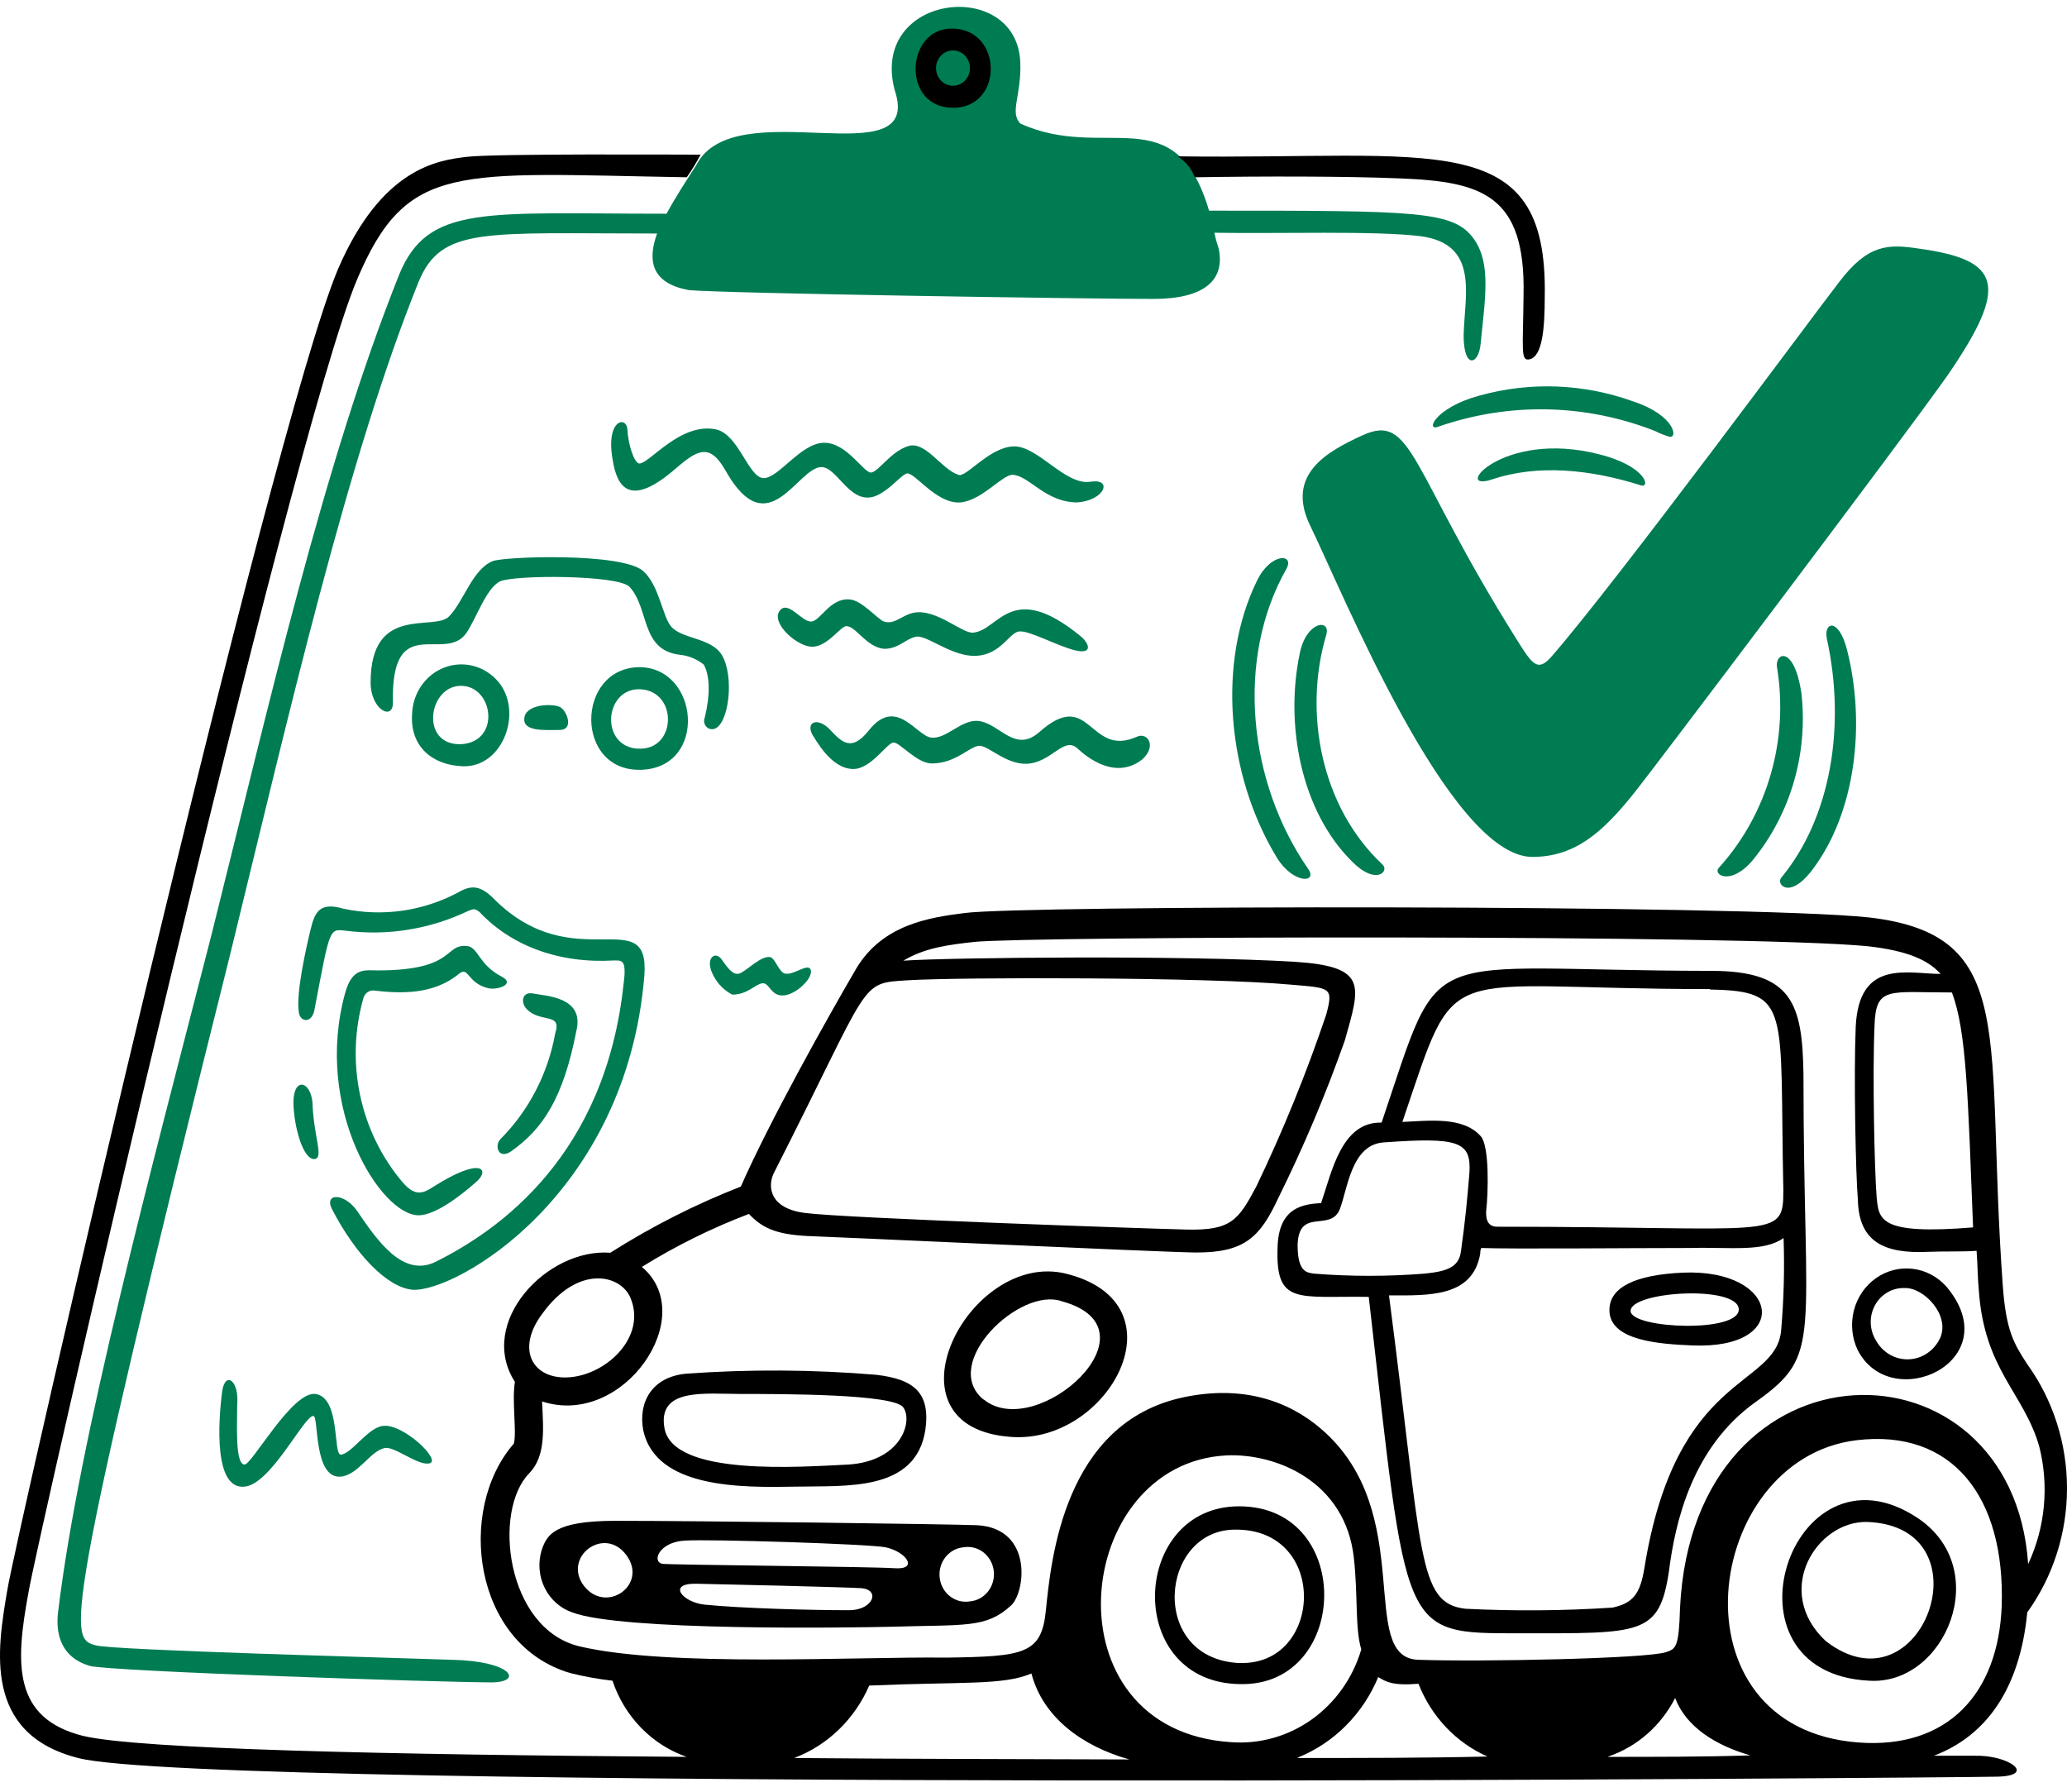 <svg width="150" height="130" viewBox="0 0 150 130" fill="none" xmlns="http://www.w3.org/2000/svg">
<path d="M132.569 46.321C133.958 52.643 132.885 59.301 129.261 63.685C128.866 64.162 129.877 65.327 131.566 63.045C134.645 58.94 135.419 52.56 134.029 47.117C133.422 44.794 132.34 45.122 132.569 46.321Z" fill="#007C52"/>
<path d="M22.832 84.096C23.519 84.014 22.753 82.454 22.675 79.991C22.525 78.39 21.293 78.152 21.293 79.991C21.317 81.69 21.98 84.17 22.832 84.096Z" fill="#007C52"/>
<path d="M38.065 52.002C37.828 53.119 39.526 52.963 40.6 52.963C41.673 52.963 41.144 51.6 40.679 51.321C40.213 51.041 38.294 51.041 38.065 52.002Z" fill="#007C52"/>
<path d="M35.752 40.713C34.276 41.32 33.676 43.595 32.594 44.72C31.513 45.844 26.895 43.792 26.895 49.514C26.895 51.518 28.544 52.322 28.513 50.959C28.371 44.301 32.263 48.151 33.834 45.943C34.544 44.917 35.287 42.659 36.289 42.183C37.292 41.706 44.831 41.698 45.684 42.577C47.145 44.178 46.473 47.142 49.3 47.503C49.942 47.563 50.555 47.81 51.068 48.217C51.534 49.038 51.534 50.459 51.147 52.059C51.101 52.165 51.085 52.282 51.102 52.396C51.118 52.51 51.166 52.617 51.239 52.704C51.312 52.791 51.408 52.854 51.515 52.885C51.622 52.916 51.736 52.915 51.842 52.881C52.907 52.536 53.302 49.038 52.379 47.519C51.589 46.239 49.465 46.386 48.684 45.434C48.076 44.703 47.839 42.478 46.679 41.435C45.139 40.072 36.589 40.376 35.752 40.713Z" fill="#007C52"/>
<path d="M79.159 34.949C77.311 35.269 75.314 32.314 73.538 32.388C71.762 32.461 70.08 34.711 69.543 34.448C68.312 34.046 67.175 31.985 65.92 32.363C64.665 32.74 63.764 34.21 63.228 34.284C62.691 34.358 61.459 32.084 59.77 32.125C58.08 32.166 56.454 34.769 55.38 34.686C54.307 34.604 53.604 31.55 51.993 31.164C49.365 30.581 47.067 33.726 46.373 33.627C45.994 33.553 45.583 32.19 45.528 31.164C45.472 30.138 43.949 30.442 44.454 33.323C44.762 35.327 45.686 36.928 49.072 33.964C50.651 32.609 51.536 32.125 52.688 34.21C55.767 39.596 57.875 33.89 59.612 33.89C60.828 33.89 61.767 36.928 63.764 35.885C64.688 35.409 65.343 34.53 65.77 34.366C66.307 34.128 67.925 36.608 69.717 36.452C71.296 36.287 72.717 34.448 73.491 34.448C74.722 34.53 75.859 36.452 78.18 36.452C80.162 36.312 80.777 34.711 79.159 34.949Z" fill="#007C52"/>
<path d="M56.998 70.647C56.532 70.573 56.303 69.605 55.916 69.449C55.221 69.284 54.069 70.565 53.611 70.647C53.153 70.73 52.821 70.245 52.3 69.523C51.842 69.046 51.298 69.523 51.606 70.409C51.885 71.178 52.435 71.807 53.145 72.166C54.227 72.166 54.764 71.444 55.3 71.345C55.837 71.247 55.916 72.306 56.879 72.224C57.842 72.142 59.114 70.861 58.806 70.303C58.537 69.925 57.629 70.738 56.998 70.647Z" fill="#007C52"/>
<path d="M46.759 70.803C47.178 65.401 41.707 70.992 35.912 65.286C34.909 64.244 34.23 64.186 33.291 64.728C30.711 66.115 27.751 66.537 24.907 65.927C23.146 65.409 22.83 66.247 22.538 67.445C22.246 68.644 21.457 72.084 21.686 73.447C21.765 74.17 22.688 74.326 22.846 73.127C23.944 67.38 23.872 67.38 25.073 67.528C28.12 67.919 31.212 67.419 34.001 66.082C34.388 65.927 34.467 65.927 34.791 66.165C37.104 68.628 40.57 69.925 44.565 69.687C45.109 69.687 45.488 69.605 45.259 71.329C43.949 83.817 36.259 89.252 31.562 91.576C29.249 92.668 27.417 90.081 25.941 87.897C25.017 86.534 23.486 86.534 24.093 87.733C25.791 91.017 28.096 93.415 29.944 93.579C33.062 93.776 45.449 86.731 46.759 70.803Z" fill="#007C52"/>
<path d="M36.315 82.65C35.857 83.135 36.165 84.169 37.104 83.529C39.409 81.887 40.878 79.687 41.841 74.728C42.386 72.33 39.614 72.264 38.683 72.084C37.894 71.928 37.759 72.724 38.217 73.209C39.228 74.26 40.791 73.43 40.294 74.966C39.768 77.896 38.377 80.582 36.315 82.65Z" fill="#007C52"/>
<path d="M61.381 45.434C62.076 45.36 62.841 46.953 64.152 47.076C65.234 47.076 65.691 46.361 66.465 46.197C67.239 46.033 69.078 47.675 70.847 47.585C72.615 47.495 73.215 45.943 73.926 45.82C74.636 45.697 76.696 46.862 78.007 47.183C79.317 47.503 79.08 46.698 78.394 46.14C73.357 42.035 72.504 45.738 70.618 45.902C69.828 45.984 67.925 44.137 66.307 44.457C65.462 44.621 64.926 45.343 64.152 45.097C63.694 44.941 62.573 43.578 61.689 43.496C60.228 43.34 59.533 45.097 58.847 45.097C58.16 45.097 57.212 43.57 56.612 44.276C55.902 45.097 57.615 46.739 58.768 46.912C59.92 47.084 60.923 45.516 61.381 45.434Z" fill="#007C52"/>
<path d="M16.13 100.902C15.822 103.217 15.523 108.102 17.749 107.864C19.675 107.7 22.13 102.593 22.754 102.741C23.133 102.831 22.754 107.224 24.68 107.142C25.983 107.06 26.828 105.303 27.909 105.065C28.604 104.9 30.278 106.337 31.138 106.181C32.141 106.025 29.22 103.217 27.751 103.464C26.678 103.62 25.525 105.459 24.751 105.541C24.136 105.623 24.751 101.436 22.904 101.14C21.215 100.902 18.286 106.263 17.749 106.263C17.054 106.263 17.212 103.382 17.212 101.937C17.37 100.179 16.367 99.457 16.13 100.902Z" fill="#007C52"/>
<path d="M36.453 70.885C34.74 70.007 34.74 68.808 33.95 68.644C32.174 68.439 33.161 70.409 27.413 70.409C26.49 70.409 25.566 70.163 25.045 72.051C22.74 80.426 27.634 88.176 30.374 88.176C31.684 88.176 33.682 86.534 34.605 85.713C35.529 84.892 34.992 83.866 31.448 86.107C30.603 86.674 30.066 86.748 29.221 85.787C27.697 83.993 26.635 81.825 26.137 79.487C25.638 77.149 25.719 74.718 26.371 72.421C26.415 72.263 26.506 72.124 26.631 72.023C26.756 71.923 26.908 71.866 27.066 71.862C29.063 72.1 31.448 72.183 33.295 70.664C34.021 70.056 33.879 71.337 35.45 71.706C36.145 71.846 37.376 71.394 36.453 70.885Z" fill="#007C52"/>
<path d="M61.926 55.795C63.229 55.795 64.381 53.874 64.847 53.874C65.313 53.874 66.537 55.393 67.618 55.393C69.387 55.393 70.389 54.112 71.084 54.112C71.779 54.112 73.16 55.631 74.771 55.393C76.381 55.155 77.234 53.472 78.157 54.276C79.934 55.918 81.623 56.115 82.894 55.097C83.968 54.137 83.273 53.094 82.507 53.455C78.986 55.015 79.152 49.785 75.402 53.135C73.634 54.662 72.552 52.495 71.021 52.314C69.789 52.15 68.652 53.677 67.555 53.513C66.458 53.349 65.013 50.475 63.016 53.037C61.784 54.556 61.089 53.858 60.245 52.955C59.4 52.051 58.476 52.314 58.934 53.275C59.21 53.677 60.308 55.795 61.926 55.795Z" fill="#007C52"/>
<path d="M108.25 34.793C111.661 33.644 115.482 34.087 119.019 35.196C119.808 35.516 119.564 33.833 116.019 32.954C109.008 31.164 105.329 35.754 108.25 34.793Z" fill="#007C52"/>
<path d="M94.934 63.045C90.592 56.789 89.629 47.84 93.355 41.271C93.971 40.155 92.202 40.073 91.207 42.158C88.358 47.995 88.973 56.165 92.668 62.24C93.86 64.162 95.652 64.071 94.934 63.045Z" fill="#007C52"/>
<path d="M94.317 47.437C93.243 52.56 94.395 58.882 98.169 62.56C99.859 64.243 100.853 63.217 100.324 62.724C95.832 58.521 94.585 51.64 96.243 46.074C96.606 44.867 94.782 45.039 94.317 47.437Z" fill="#007C52"/>
<path d="M29.904 51.837C29.754 54.161 31.373 55.524 33.599 55.598C36.528 55.68 37.988 51.599 36.141 49.44C35.662 48.885 35.034 48.493 34.339 48.314C33.643 48.135 32.912 48.177 32.24 48.436C31.567 48.694 30.985 49.157 30.569 49.763C30.152 50.37 29.921 51.092 29.904 51.837ZM33.449 53.997C30.449 54.079 31.08 49.76 33.449 49.76C35.817 49.76 36.37 53.841 33.449 53.997Z" fill="#007C52"/>
<path d="M104.398 30.951C109.512 29.176 115.058 29.289 120.1 31.271C120.423 31.436 120.758 31.57 121.103 31.674C121.79 31.912 121.64 30.146 118.482 29.112C114.899 27.828 111.029 27.685 107.366 28.701C104.09 29.588 103.419 31.353 104.398 30.951Z" fill="#007C52"/>
<path d="M32.754 120.426C28.365 120.27 8.281 119.737 6.97 119.384C5.036 118.858 4.302 118.792 16.673 69.367C20.983 51.756 25.215 33.241 30.37 20.466C32.036 16.419 35.107 16.944 47.683 16.944C46.988 18.865 47.225 20.548 49.996 21.049C52.53 21.287 79.009 21.689 83.698 21.689C87.393 21.689 88.933 20.327 88.435 18.011C88.306 17.645 88.204 17.269 88.127 16.887C92.864 16.969 99.669 16.73 103.056 17.133C107.367 17.691 106.285 21.369 106.214 24.333C106.214 26.796 107.288 26.492 107.446 24.974C107.753 21.772 108.235 19.161 106.98 17.371C105.511 15.285 102.954 15.285 87.74 15.285C85.277 6.968 80.201 11.763 74.043 8.964C73.254 8.143 74.122 6.968 74.043 4.563C73.846 -1.677 63.078 -0.503 64.925 6.533C67.104 13.019 53.304 6.533 50.525 11.985C49.909 12.946 49.065 14.226 48.37 15.507C35.202 15.507 31.073 14.809 28.973 19.908C23.446 33.75 19.594 50.869 15.362 67.765C10.973 84.892 5.739 104.26 4.207 117.027C4.049 118.464 4.357 120.229 6.512 120.87C7.973 121.272 32.217 122.068 35.723 122.068C37.988 122.027 37.144 120.508 32.754 120.426Z" fill="#007C52"/>
<path d="M46.374 48.406C41.764 48.488 41.685 56.008 46.532 55.852C51.379 55.697 50.764 48.406 46.374 48.406ZM46.303 54.325C43.532 54.169 43.84 50.007 46.374 50.007C49.224 50.048 49.145 54.481 46.303 54.317V54.325Z" fill="#007C52"/>
<path d="M139.188 18.028C137.033 17.708 135.564 17.708 133.488 20.433C131.838 22.544 117.249 42.314 112.559 47.675C111.556 48.8 111.17 48.16 110.017 46.321C102.288 34.005 102.525 29.9 98.862 31.591C96.375 32.733 93.241 34.391 95.088 38.16C97.393 42.88 105.17 62.093 111.17 62.175C114.249 62.175 116.254 60.492 118.717 57.372C119.641 56.239 138.154 31.747 141.312 27.264C145.883 20.622 145.188 18.849 139.188 18.028Z" fill="#007C52"/>
<path d="M130.72 50.237C130.183 46.797 128.802 47.355 128.952 48.398C129.383 50.999 129.227 53.669 128.495 56.197C127.764 58.725 126.477 61.041 124.736 62.963C124.27 63.447 125.581 64.326 127.199 62.405C128.562 60.739 129.578 58.798 130.184 56.704C130.79 54.61 130.973 52.408 130.72 50.237Z" fill="#007C52"/>
<path d="M89.546 109.301C82.007 109.704 81.651 122.109 90.012 122.192C98.088 122.348 98.317 108.899 89.546 109.301ZM89.933 120.664C83.309 120.344 84.162 110.984 89.625 110.984C96.47 110.902 96.012 120.911 89.933 120.656V120.664Z" fill="black"/>
<path d="M145.341 93.299C144.022 75.163 146.604 67.847 135.646 66.567C126.646 65.606 73.925 65.688 70.002 66.246C67.46 66.567 64.073 67.067 62.154 70.245C59.999 73.931 55.839 81.37 53.762 86.091C50.466 87.379 47.294 88.987 44.289 90.894C39.702 90.541 34.602 95.951 37.365 100.262C37.136 101.698 37.515 103.94 37.286 104.744C33.094 109.564 34.349 119.318 41.368 121.387C42.382 121.641 43.41 121.827 44.447 121.945C44.878 123.233 45.588 124.401 46.521 125.359C47.455 126.317 48.587 127.04 49.831 127.471C27.899 127.315 10.12 126.912 6.039 125.952C0.892 124.671 1.128 120.656 2.052 115.623C2.668 111.781 21.055 31.829 25.902 20.302C29.534 11.714 33.07 12.576 49.839 12.863C50.206 12.339 50.541 11.79 50.841 11.221C49.381 11.221 35.913 11.139 33.907 11.377C31.752 11.623 27.678 12.198 24.52 19.546C19.594 31.271 1.128 111.543 0.513 115.467C-0.182 119.63 -1.264 125.787 5.668 127.553C15.142 130.016 142.546 128.981 144.962 128.907C147.804 128.834 145.806 127.315 143.264 127.389H140.343C144.109 125.952 146.572 122.585 147.117 116.986C148.989 114.388 150 111.23 150 107.983C150 104.738 148.989 101.579 147.117 98.981C146.114 97.454 145.577 96.501 145.341 93.299ZM143.185 89.055C136.341 89.613 136.341 88.496 136.183 86.813C136.033 84.974 135.875 77.93 136.033 74.407C136.12 71.526 137.075 72.01 141.646 72.01C142.719 74.793 142.814 79.719 143.185 89.055ZM56.147 85.13C63.339 71 62.265 71.353 65.92 71.123C69.576 70.893 87.701 70.885 93.701 71.444C96.551 71.69 96.78 71.608 96.243 73.611C94.803 77.877 93.108 82.046 91.167 86.091C89.857 88.554 89.32 89.293 86.083 89.211C83.004 89.137 61.46 88.389 58.452 88.012C55.839 87.692 55.689 86.091 56.147 85.13ZM39.37 95.294C41.991 91.698 45.07 92.495 45.757 94.178C46.918 96.978 44.068 99.695 41.376 99.925C38.684 100.155 37.373 97.938 39.37 95.294ZM57.631 127.553C58.83 127.1 59.93 126.402 60.866 125.499C61.801 124.596 62.554 123.508 63.078 122.298C69.899 122.002 72.789 122.298 74.849 121.42C75.694 124.622 78.543 126.699 81.954 127.659C73.775 127.627 65.525 127.627 57.631 127.553ZM89.32 126.403C75.852 125.525 77.778 106.157 89.012 105.598C92.549 105.434 97.633 107.437 98.249 113.037C98.557 115.845 98.32 118.078 98.786 119.679C98.173 121.749 96.903 123.541 95.183 124.763C93.464 125.985 91.397 126.563 89.32 126.403ZM94.167 127.528C95.467 127.007 96.653 126.221 97.657 125.218C98.662 124.214 99.464 123.012 100.017 121.682C100.554 122.003 101.012 122.323 102.938 122.167C103.87 124.546 105.67 126.444 107.943 127.446C103.475 127.553 98.865 127.553 94.167 127.553V127.528ZM116.714 127.446C118.797 126.736 120.535 125.215 121.562 123.201C122.351 125.287 124.491 126.641 127.025 127.364C123.717 127.471 120.259 127.471 116.714 127.471V127.446ZM145.262 116.502C145.025 122.906 141.314 126.912 134.872 126.428C121.017 125.393 123.559 105.861 134.714 104.498C141.693 103.653 145.514 108.62 145.262 116.502ZM147.18 113.464C146.027 96.641 122.904 96.616 121.917 116.666C121.838 119.548 121.609 119.63 120.914 119.868C119.612 120.344 107.375 120.59 102.907 120.426C98.438 120.262 102.907 109.753 95.904 103.702C93.472 101.592 90.117 100.492 85.901 101.378C77.217 103.201 76.278 113.144 75.899 116.83C75.591 120.024 74.32 120.188 68.66 120.27C62.123 120.188 48.497 120.984 42.039 119.449C36.726 118.168 35.723 109.597 38.415 106.887C39.647 105.607 39.418 103.603 39.339 101.682C45.22 103.62 50.818 95.483 46.578 91.92C49.047 90.391 51.648 89.105 54.347 88.078C55.27 89.038 56.194 89.555 58.578 89.679C59.139 89.679 84.804 90.877 86.825 90.877C90.291 90.877 91.428 89.793 92.746 86.961C94.593 83.238 96.214 79.399 97.601 75.466C98.707 71.509 99.291 70.13 93.978 69.785C86.13 69.301 68.968 69.465 65.557 69.703C67.136 68.742 68.952 68.537 70.72 68.34C74.415 67.938 126.899 67.782 135.591 68.66C138.362 68.98 139.901 69.621 140.825 70.663C138.456 70.663 134.896 69.539 134.667 74.506C134.517 78.102 134.667 85.229 134.825 87.068C134.896 90.114 136.751 90.976 139.901 90.828C141.133 90.779 142.514 90.828 143.438 90.754C143.517 91.789 143.517 92.749 143.596 93.554C143.983 99.391 146.825 100.992 147.977 104.917C148.709 107.772 148.429 110.806 147.188 113.464H147.18Z" fill="black"/>
<path d="M134.802 97.938C137.226 102.7 145.768 98.759 141.268 93.373C140.628 92.644 139.757 92.177 138.813 92.061C137.871 91.945 136.919 92.186 136.132 92.741C135.347 93.296 134.779 94.127 134.535 95.082C134.291 96.037 134.386 97.051 134.802 97.938ZM140.802 97.06C140.595 97.516 140.271 97.904 139.865 98.18C139.459 98.456 138.988 98.612 138.503 98.627C138.018 98.644 137.539 98.52 137.118 98.272C136.695 98.022 136.348 97.658 136.113 97.216C135.888 96.838 135.765 96.404 135.757 95.96C135.75 95.516 135.859 95.077 136.072 94.691C136.285 94.306 136.594 93.987 136.967 93.77C137.339 93.552 137.762 93.444 138.189 93.456C139.571 93.373 141.528 95.393 140.802 97.06Z" fill="black"/>
<path d="M122.098 92.339C118.719 92.495 116.793 93.373 116.793 95.056C116.793 97.298 120.488 97.519 122.793 97.618C130.103 97.938 129.18 92.019 122.098 92.339ZM118.332 95.138C118.253 93.693 126.061 93.217 126.18 94.974C126.298 96.731 118.419 96.419 118.332 95.138Z" fill="black"/>
<path d="M130.876 77.963C130.798 72.839 130.087 70.442 124.182 70.442C102.629 70.409 104.777 68.11 100.261 81.452C97.34 81.37 96.645 85.056 95.871 87.289C94.64 87.372 92.792 87.536 92.713 90.492C92.556 94.736 94.174 94.014 99.329 94.096C102.14 118.669 101.587 118.505 110.255 118.505C119.105 118.505 120.408 118.677 121.111 114.022C121.569 110.426 122.8 104.991 127.426 101.707C132.329 98.217 130.876 97.396 130.876 77.963ZM124.103 71.797C130.071 71.903 129.124 73.135 129.416 86.362C129.416 90.023 128.934 89.005 108.637 89.005C107.784 89.005 107.848 88.127 107.848 87.889C108.005 86.526 108.092 83.151 107.461 82.445C106.174 80.984 103.695 81.321 101.769 81.403C105.882 69.301 104.066 71.764 124.103 71.764V71.797ZM95.398 92.413C94.861 92.339 94.166 92.339 94.166 90.335C94.245 87.536 96.582 89.465 97.245 87.692C97.805 86.181 98.09 83.053 100.403 82.889C105.866 82.495 106.79 82.815 106.632 85.13C106.482 86.977 106.324 88.652 106.016 90.812C105.866 91.936 105.013 92.257 103.324 92.413C100.686 92.62 98.036 92.62 95.398 92.413ZM129.258 96.518C128.871 100.754 121.64 99.474 119.334 113.76C119.026 115.681 118.482 116.321 117.021 116.641C113.46 116.875 109.888 116.903 106.324 116.723C102.834 116.296 103.261 112.873 100.798 93.989C103.648 93.989 106.877 94.153 107.421 90.951C107.413 90.813 107.437 90.675 107.492 90.549C109.648 90.631 118.426 90.549 122.579 90.549C125.579 90.467 127.963 90.869 129.432 89.826C129.509 92.053 129.451 94.283 129.258 96.501V96.518Z" fill="black"/>
<path d="M111.02 26.065C111.944 25.827 112.101 23.775 112.101 21.509C112.33 9.136 104.12 11.591 85.473 11.344C86.021 11.71 86.451 12.239 86.704 12.863C91.63 12.781 97.638 12.781 101.633 12.945C107.562 13.183 110.72 14.144 110.562 21.427C110.523 25.417 110.325 26.238 111.02 26.065Z" fill="black"/>
<path d="M69.157 7.822C72.852 7.822 72.773 2.141 69.157 2.075C65.692 1.976 65.384 7.822 69.157 7.822ZM69.157 6.221C68.831 6.221 68.517 6.086 68.287 5.846C68.055 5.606 67.926 5.28 67.926 4.94C67.926 4.601 68.055 4.275 68.287 4.035C68.517 3.795 68.831 3.66 69.157 3.66C69.484 3.66 69.797 3.795 70.028 4.035C70.259 4.275 70.389 4.601 70.389 4.94C70.389 5.28 70.259 5.606 70.028 5.846C69.797 6.086 69.484 6.221 69.157 6.221Z" fill="black"/>
<path d="M77.366 92.413C70.261 90.656 63.669 103.62 73.419 104.26C80.468 104.744 86.05 94.58 77.366 92.413ZM71.366 101.542C68.208 98.932 74.003 93.332 77.058 94.416C84.392 96.419 75.234 104.662 71.39 101.542H71.366Z" fill="black"/>
<path d="M57.764 107.864C61.38 107.782 66.448 108.258 67.151 103.759C67.537 101.033 66.306 100.073 63.614 99.752C59.004 99.365 54.373 99.338 49.759 99.671C47.295 99.917 46.301 101.756 46.68 103.776C47.603 108.02 53.84 107.938 57.764 107.864ZM53.761 101.14C56.848 101.14 64.814 101.14 65.54 102.101C66.266 103.061 65.461 106.025 61.538 106.263C58.151 106.419 48.843 107.158 48.219 103.62C47.706 100.672 51.148 101.14 53.761 101.14Z" fill="black"/>
<path d="M70.924 110.664C68.927 110.582 50.761 110.344 44.682 110.344C40.143 110.344 39.677 111.386 39.298 112.503C39.031 113.405 39.115 114.379 39.531 115.217C39.947 116.056 40.663 116.69 41.524 116.986C45.069 118.349 61.577 118.103 64.734 118.029C70.048 117.864 71.548 118.152 73.356 116.501C74.413 115.574 74.998 110.902 70.924 110.664ZM42.377 115.065C40.798 112.988 43.837 110.664 45.448 112.823C47.058 114.983 43.987 117.142 42.377 115.065ZM61.616 116.83C58.861 116.83 53.887 116.699 51.148 116.428C49.529 116.263 48.377 114.868 50.532 114.909C52.687 114.95 61 115.147 62.461 115.229C63.921 115.311 63.385 116.83 61.616 116.83ZM64.924 113.784C63.156 113.661 48.685 113.546 48.069 113.464C47.279 113.308 47.832 111.904 49.648 111.781C51.464 111.657 63.069 112.027 64.269 112.265C65.769 112.585 66.692 113.907 64.924 113.784ZM70.387 116.189C70.134 116.233 69.876 116.222 69.627 116.159C69.378 116.095 69.144 115.98 68.939 115.821C68.734 115.661 68.562 115.46 68.434 115.23C68.305 114.999 68.223 114.744 68.192 114.479C68.16 114.215 68.181 113.946 68.251 113.691C68.322 113.435 68.442 113.196 68.603 112.989C68.765 112.783 68.965 112.612 69.191 112.487C69.418 112.364 69.666 112.287 69.921 112.265C70.174 112.222 70.433 112.233 70.681 112.296C70.93 112.359 71.164 112.474 71.369 112.634C71.574 112.794 71.746 112.995 71.874 113.226C72.003 113.456 72.085 113.712 72.117 113.976C72.148 114.24 72.128 114.508 72.057 114.764C71.986 115.02 71.867 115.259 71.705 115.465C71.544 115.672 71.344 115.843 71.117 115.968C70.891 116.092 70.642 116.167 70.387 116.189Z" fill="black"/>
<path d="M139.111 110.106C129.953 104.104 124.332 121.387 135.645 121.945C141.187 122.298 144.724 113.784 139.111 110.106ZM132.487 119.063C128.643 115.467 131.8 110.344 135.495 110.426C144.416 110.746 139.49 124.507 132.487 119.063Z" fill="black"/>
</svg>
